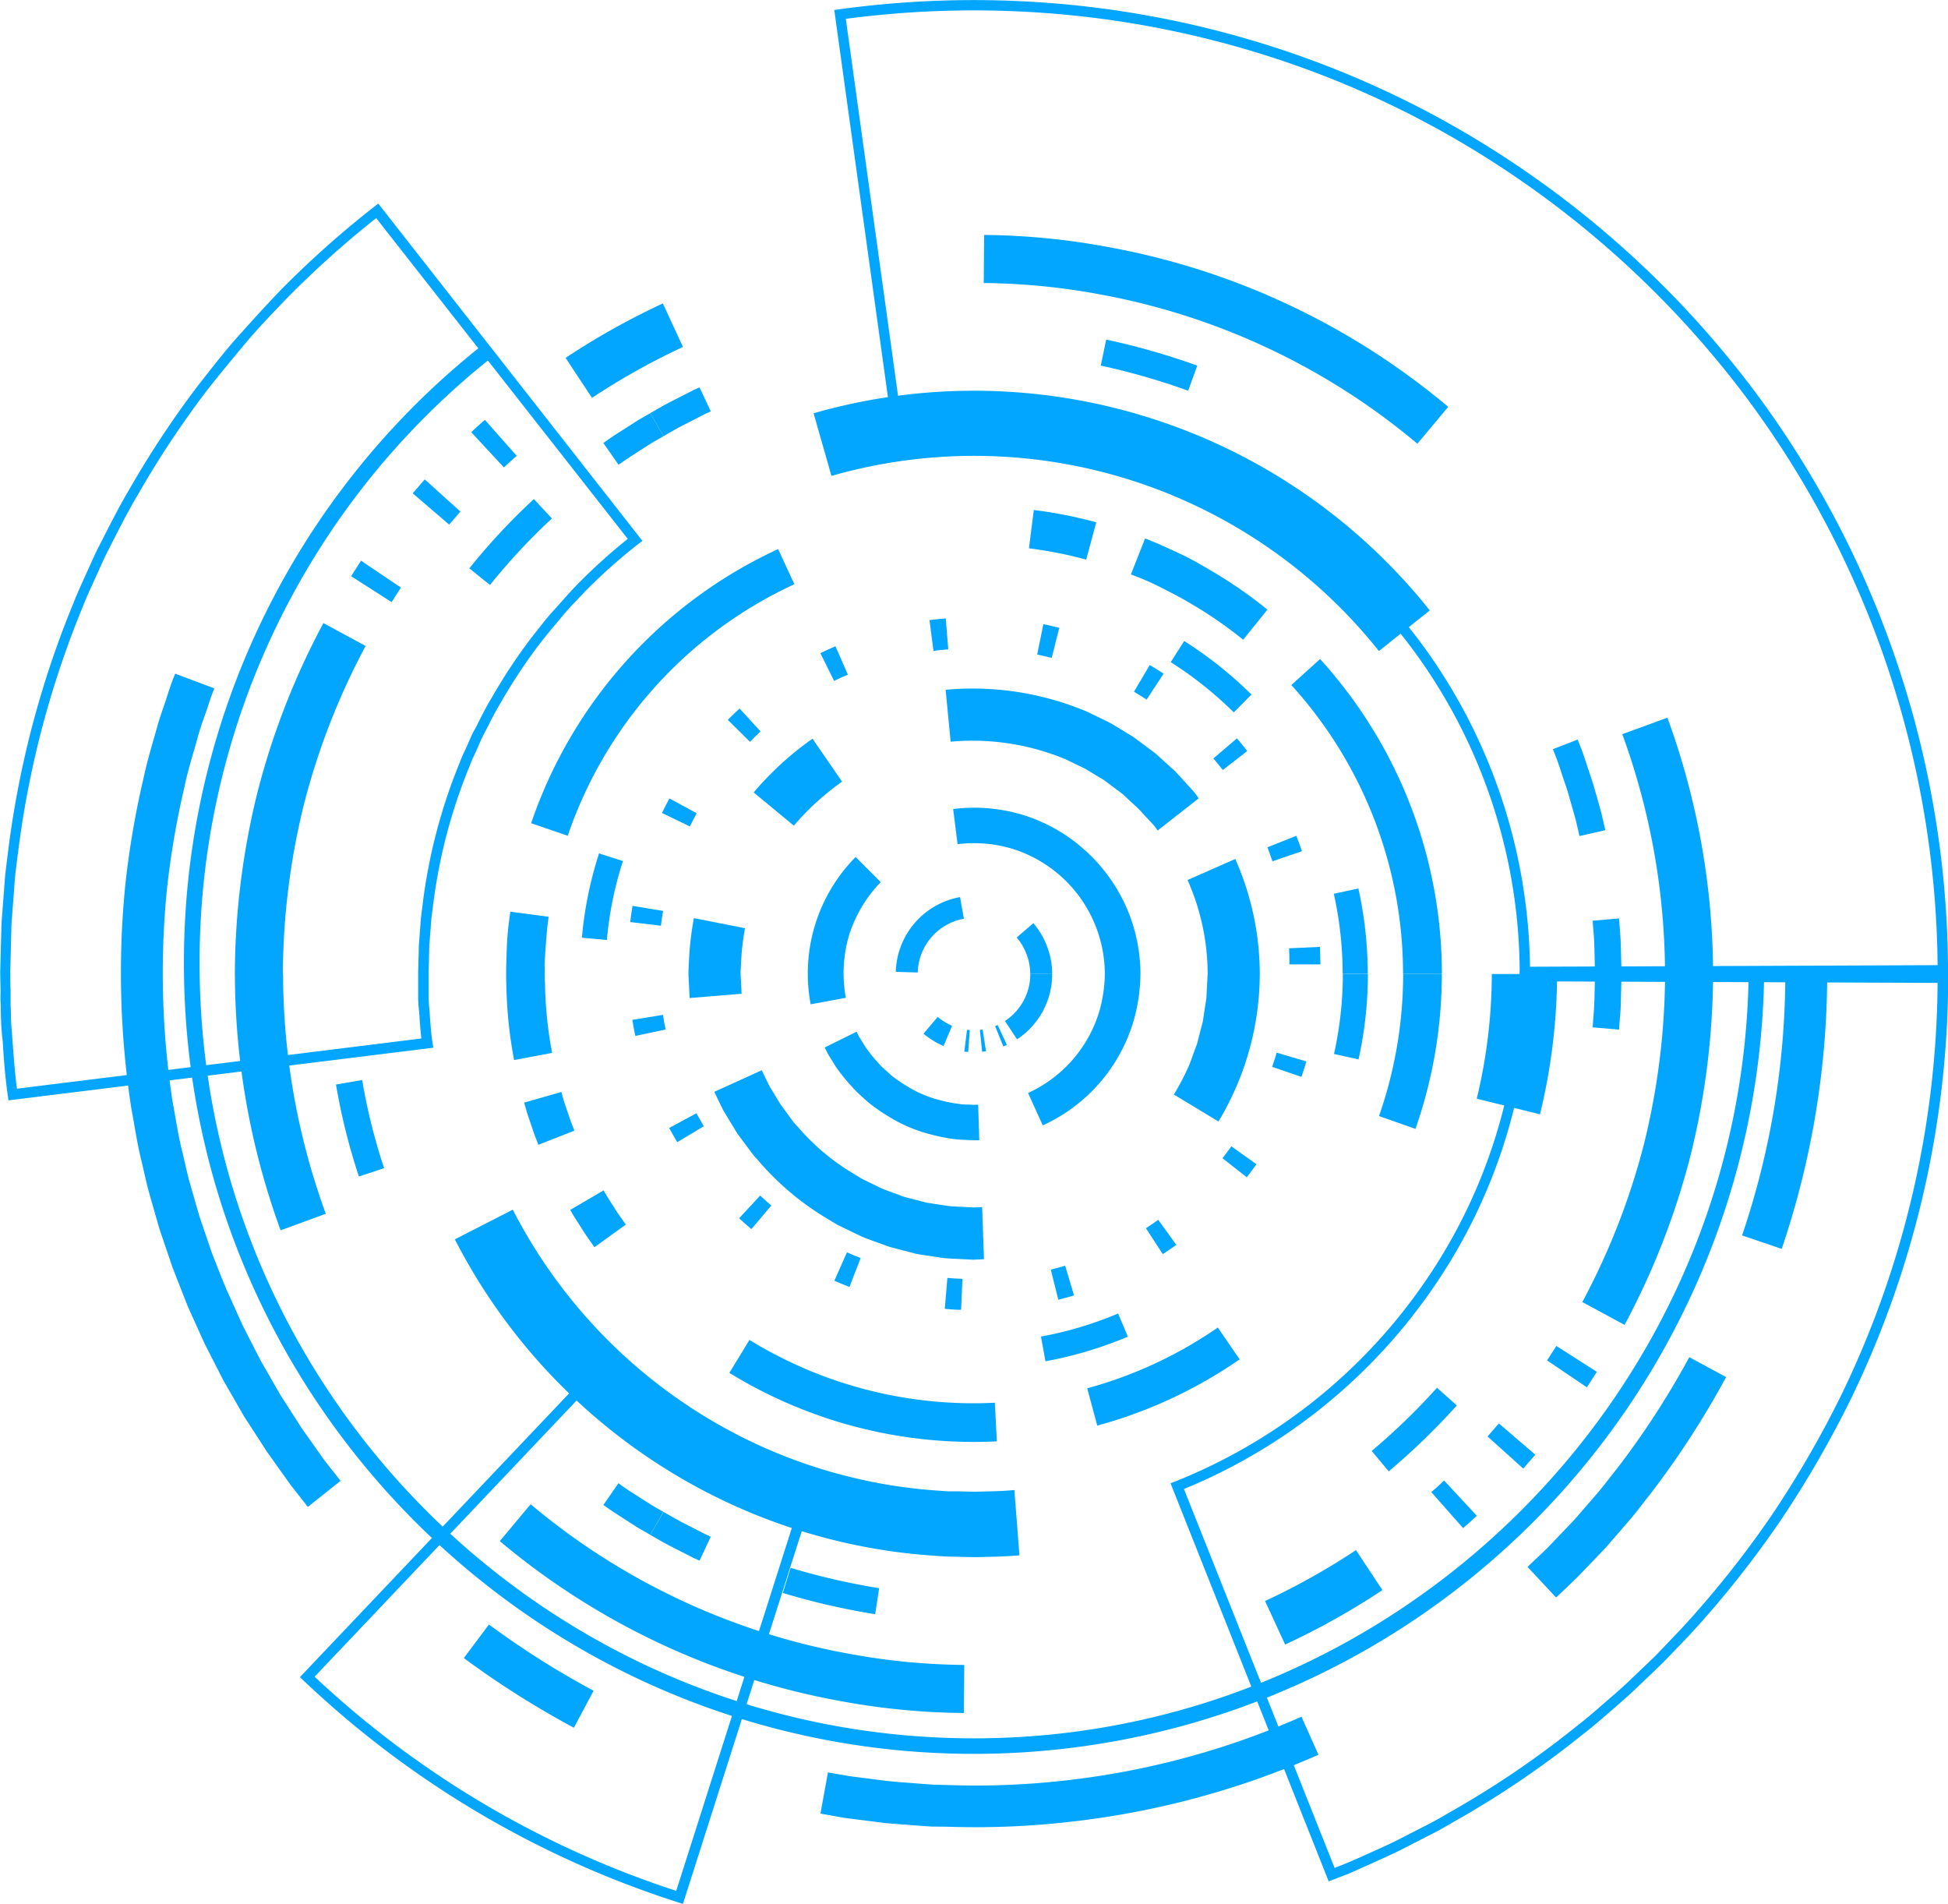 <svg xmlns="http://www.w3.org/2000/svg" viewBox="0 0 387.86 378.99"><defs><style>.cls-1{isolation:isolate;}.cls-2{mix-blend-mode:screen;}.cls-3{fill:#03a6ff;}</style></defs><title>circle50</title><g class="cls-1"><g id="Layer_7" data-name="Layer 7"><g class="cls-2"><path class="cls-3" d="M1387.22,1205.89v-1a108.71,108.71,0,0,0-21.7-64.76,110.85,110.85,0,0,0-34.81-30.18,106.22,106.22,0,0,0-21.31-8.84,108.92,108.92,0,0,0-22.73-4.12,110.9,110.9,0,0,0-23.21.73l-1,.14-11.71-84.47,1-.14a196.79,196.79,0,0,1,41.16-1.31,194.13,194.13,0,0,1,40.63,7.38,191.47,191.47,0,0,1,38.17,15.86,196.09,196.09,0,0,1,62,53.72,194,194,0,0,1,38.8,115.65v1Zm-108.7-111.29q4.15,0,8.3.3a111,111,0,0,1,23.16,4.2,108.25,108.25,0,0,1,21.72,9,112.91,112.91,0,0,1,35.46,30.74,110.76,110.76,0,0,1,22.11,65l81.16-.31a191.93,191.93,0,0,0-38.38-113.39,194,194,0,0,0-61.33-53.16,189.35,189.35,0,0,0-37.76-15.69,192,192,0,0,0-40.2-7.3,194.62,194.62,0,0,0-39.71,1.16l11.14,80.39A112.58,112.58,0,0,1,1278.53,1094.61Z" transform="translate(-1084.64 -1011.4)"/><path class="cls-3" d="M1086.32,1230.44l-0.14-1c-0.51-3.57-.78-7.2-1-10.71L1085,1217c-0.13-1.46-.17-3-0.2-4.39,0-.61,0-1.23-0.05-1.84s0-1.3,0-1.95c0-1.41-.08-2.86-0.06-4.3l0.25-9.32,0.71-9.34c0.17-1.58.37-3.12,0.56-4.67l0.2-1.56a192,192,0,0,1,12.89-48.27c0.51-1.35,1.12-2.69,1.71-4,0.26-.58.53-1.16,0.79-1.75s0.57-1.25.85-1.87c0.57-1.27,1.15-2.58,1.82-3.84l0.61-1.19c1.66-3.26,3.37-6.63,5.28-9.84a191.57,191.57,0,0,1,13.78-20.82l0.48-.61c2.36-3,4.81-6.17,7.43-9.09s5.22-5.81,7.86-8.56l0.58-.61a192.58,192.58,0,0,1,18.66-16.63l0.81-.62,52.59,67.14-0.83.63a107.88,107.88,0,0,0-10.48,9.33l-1.19,1.25c-1.2,1.25-2.43,2.54-3.54,3.89s-2.33,2.75-3.41,4.12l-1.07,1.35a108.5,108.5,0,0,0-7.7,11.66c-0.9,1.47-1.68,3-2.44,4.48-0.29.58-.59,1.15-0.89,1.73s-0.61,1.25-.9,1.91c-0.18.42-.37,0.84-0.56,1.26s-0.34.76-.52,1.15a21.25,21.25,0,0,0-.85,2,107.2,107.2,0,0,0-7.2,27l-0.45,3.52-0.4,5.26-0.13,5.28c0,0.69,0,1.38,0,2.08,0,0.48,0,1,0,1.43s0,0.82,0,1.24a21.58,21.58,0,0,0,.1,2.21c0.06,0.71.11,1.38,0.16,2.06,0.12,1.64.24,3.33,0.5,5l0.17,1.05Zm73.22-175.62a193.35,193.35,0,0,0-17.64,15.81l-0.57.59c-2.62,2.73-5.33,5.55-7.79,8.48s-5,6-7.36,9l-0.47.6a189.58,189.58,0,0,0-13.63,20.6c-1.89,3.17-3.59,6.51-5.23,9.74l-0.61,1.2c-0.64,1.22-1.21,2.5-1.77,3.74-0.28.63-.56,1.25-0.85,1.87s-0.52,1.16-.79,1.75c-0.58,1.27-1.17,2.58-1.67,3.89a190,190,0,0,0-12.77,47.78l-0.2,1.56c-0.2,1.53-.39,3.06-0.56,4.6l-0.7,9.25-0.24,9.25c0,1.39,0,2.82.06,4.21,0,0.65,0,1.3,0,1.94s0,1.23.05,1.85c0,1.41.07,2.86,0.2,4.27l0.13,1.75c0.23,3.14.47,6.39,0.88,9.57l80.53-10c-0.17-1.36-.27-2.74-0.37-4.07,0-.67-0.1-1.34-0.16-2a23.14,23.14,0,0,1-.11-2.39c0-.4,0-0.81,0-1.21s0-1,0-1.42c0-.73,0-1.46,0-2.2l0.14-5.35,0.41-5.36,0.45-3.57a109.12,109.12,0,0,1,7.32-27.46,22.71,22.71,0,0,1,.91-2.13c0.18-.37.35-0.75,0.51-1.12s0.38-.83.55-1.23c0.3-.68.6-1.38,1-2.06s0.58-1.12.87-1.69c0.77-1.52,1.57-3.09,2.49-4.58a110.21,110.21,0,0,1,7.85-11.88l1.08-1.37c1.1-1.4,2.23-2.85,3.47-4.2s2.38-2.69,3.6-4l1.2-1.26a114.44,114.44,0,0,1,9.88-8.9Z" transform="translate(-1084.64 -1011.4)"/><path class="cls-3" d="M1220.62,1390.39l-1-.31a194.17,194.17,0,0,1-74.52-44.12l-0.74-.71,58.7-61.86,0.75,0.72a108.7,108.7,0,0,0,41.71,24.73l1,0.32Zm-73.34-45.22a192.13,192.13,0,0,0,72,42.63l24.64-77.33a110.83,110.83,0,0,1-40.78-24.17Z" transform="translate(-1084.64 -1011.4)"/><path class="cls-3" d="M1349.19,1385.91l-31.49-79.25,1-.38a109.5,109.5,0,0,0,49.72-39.82,107,107,0,0,0,18.84-60.75v-1l85.28,0.32v1a193,193,0,0,1-19.25,83.59,206.82,206.82,0,0,1-14.44,24.92,200.88,200.88,0,0,1-17.95,22.49l-5,5.19c-1.46,1.43-2.92,2.82-4.37,4.2l-0.83.79c-1.33,1.31-2.76,2.55-4.15,3.75l-1.58,1.38c-1.66,1.44-3.39,2.94-5.18,4.31a186.9,186.9,0,0,1-23.71,16.27l-2,1.15c-1.39.81-2.83,1.64-4.31,2.39l-6.38,3.27c-1.55.76-3.13,1.47-4.66,2.16l-1.9.86-1.12.5c-0.73.33-1.47,0.66-2.21,1Zm-28.82-78.1,30,75.42,2.38-.94c0.72-.29,1.42-0.61,2.13-0.92l1.13-.5,1.9-.86c1.51-.68,3.08-1.38,4.58-2.12l6.37-3.26c1.43-.72,2.84-1.54,4.21-2.34l2-1.15a185,185,0,0,0,23.46-16.1c1.77-1.35,3.47-2.83,5.11-4.25l1.59-1.38c1.36-1.18,2.77-2.4,4.07-3.67l0.84-.8c1.45-1.38,2.9-2.76,4.33-4.16l4.92-5.15a198.9,198.9,0,0,0,17.75-22.23,204.72,204.72,0,0,0,14.29-24.66,190.88,190.88,0,0,0,19-81.68l-81.15-.31a109.07,109.07,0,0,1-19.2,60.88A111.63,111.63,0,0,1,1320.37,1307.81Z" transform="translate(-1084.64 -1011.4)"/><path class="cls-3" d="M1246.63,1093.67a116,116,0,0,1,122.69,39.24l-10.13,8.09a103,103,0,0,0-109-34.86Z" transform="translate(-1084.64 -1011.4)"/><path class="cls-3" d="M1287.62,1321c-2.83.27-5.68,0.3-8.52,0.37-1.42,0-2.84-.05-4.26-0.08l-2.13-.06-2.13-.15a113,113,0,0,1-16.89-2.4,115.23,115.23,0,0,1-31.81-12.09,116.66,116.66,0,0,1-46.68-48.48l11.54-5.91a103.69,103.69,0,0,0,41.48,43.07,102.25,102.25,0,0,0,28.23,10.73,100.1,100.1,0,0,0,15,2.13l1.89,0.14,1.9,0c1.26,0,2.53.09,3.79,0.07,2.53-.07,5.06-0.08,7.58-0.33Z" transform="translate(-1084.64 -1011.4)"/><path class="cls-3" d="M1394.67,1205.29a119.46,119.46,0,0,1-3.41,27.93l-12.59-3.11a106.51,106.51,0,0,0,3-24.82h13Z" transform="translate(-1084.64 -1011.4)"/><path class="cls-3" d="M1407,1194.22c0.12,1.84.33,3.68,0.36,5.53l0.14,5.54h-5.28l-0.13-5.31c0-1.77-.24-3.53-0.35-5.3Z" transform="translate(-1084.64 -1011.4)"/><path class="cls-3" d="M1214.11,1093.64c1.6-.92,3.19-1.86,4.85-2.67l2.47-1.26,1.23-.63,1.26-.57,2.24,4.78-1.21.55-1.18.61-2.36,1.21c-1.59.77-3.12,1.68-4.65,2.56Z" transform="translate(-1084.64 -1011.4)"/><path class="cls-3" d="M1398.76,1158.62l0.87,2.2,0.76,2.23c0.49,1.49,1,3,1.48,4.48l1.29,4.54c0.45,1.51.74,3.06,1.11,4.59l-5.15,1.17c-0.36-1.46-.63-3-1.07-4.4l-1.24-4.35c-0.43-1.45-1-2.86-1.42-4.3l-0.73-2.14-0.83-2.11Z" transform="translate(-1084.64 -1011.4)"/><path class="cls-3" d="M1304.89,1079a140.58,140.58,0,0,1,18.14,5.18l-1.82,5a135.35,135.35,0,0,0-17.4-5Z" transform="translate(-1084.64 -1011.4)"/><path class="cls-3" d="M1204.77,1099.59c1.48-1.1,3.05-2.08,4.61-3.07l2.33-1.49,2.4-1.38,2.65,4.57-2.3,1.32-2.24,1.43c-1.49,1-3,1.89-4.42,2.95Z" transform="translate(-1084.64 -1011.4)"/><path class="cls-3" d="M1214.11,1316.93l-2.4-1.38-2.33-1.49c-1.56-1-3.12-2-4.61-3.07l3-4.33c1.42,1.06,2.93,2,4.42,2.95l2.24,1.43,2.3,1.32Z" transform="translate(-1084.64 -1011.4)"/><path class="cls-3" d="M1178.08,1124.54a128.57,128.57,0,0,1,12.86-13.8l3.59,3.87a123.29,123.29,0,0,0-12.33,13.24Z" transform="translate(-1084.64 -1011.4)"/><path class="cls-3" d="M1156.1,1245.6a123.24,123.24,0,0,1-4.56-18.31l5.21-.9a118,118,0,0,0,4.37,17.55Z" transform="translate(-1084.64 -1011.4)"/><path class="cls-3" d="M1223.92,1322.07l-1.26-.57-1.23-.63-2.47-1.26c-1.66-.81-3.25-1.75-4.85-2.67l2.65-4.57c1.54,0.88,3.06,1.79,4.65,2.56l2.36,1.21,1.18,0.61,1.21,0.55Z" transform="translate(-1084.64 -1011.4)"/><path class="cls-3" d="M1407.5,1205.29l-0.14,5.54c0,1.85-.25,3.68-0.36,5.53l-5.26-.45c0.11-1.77.32-3.53,0.35-5.3l0.13-5.31h5.28Z" transform="translate(-1084.64 -1011.4)"/><path class="cls-3" d="M1258.89,1332.73a142,142,0,0,1-18.39-4.23l1.56-5a136.69,136.69,0,0,0,17.63,4.05Z" transform="translate(-1084.64 -1011.4)"/><path class="cls-3" d="M1374.7,1291.18a134.52,134.52,0,0,1-13.56,13.11l-3.39-4.06a129.23,129.23,0,0,0,13-12.58Z" transform="translate(-1084.64 -1011.4)"/><path class="cls-3" d="M1347.47,1142.59a93.16,93.16,0,0,1,24.26,62.69H1364a85.46,85.46,0,0,0-22.25-57.51Z" transform="translate(-1084.64 -1011.4)"/><path class="cls-3" d="M1312.63,1118.59c2.21,0.82,4.34,1.84,6.49,2.82s4.21,2.13,6.23,3.34a90.52,90.52,0,0,1,11.64,8l-4.83,6a82.85,82.85,0,0,0-10.68-7.35c-1.85-1.12-3.79-2.08-5.72-3.07s-3.92-1.83-5.95-2.58Z" transform="translate(-1084.64 -1011.4)"/><path class="cls-3" d="M1290.48,1112.92a89.78,89.78,0,0,1,12.43,2.45l-2,7.43a82.1,82.1,0,0,0-11.4-2.25Z" transform="translate(-1084.64 -1011.4)"/><path class="cls-3" d="M1190.39,1175.27a93.2,93.2,0,0,1,49.18-54.57l3.23,7a85.5,85.5,0,0,0-45.12,50.07Z" transform="translate(-1084.64 -1011.4)"/><path class="cls-3" d="M1187,1222.42a88.58,88.58,0,0,1-1.54-14.74c-0.11-2.47,0-4.94.08-7.41s0.35-4.93.71-7.38l7.63,1c-0.33,2.25-.48,4.51-0.65,6.77s-0.18,4.54-.07,6.81a80.87,80.87,0,0,0,1.41,13.52Z" transform="translate(-1084.64 -1011.4)"/><polygon class="cls-3" points="107.2 227.88 106.39 225.81 105.68 223.72 104.97 221.62 104.36 219.49 111.77 217.37 112.32 219.33 112.97 221.25 113.63 223.18 114.37 225.07 107.2 227.88"/><path class="cls-3" d="M1203,1259.67c-0.85-1.2-1.73-2.39-2.5-3.65s-1.62-2.47-2.33-3.77l6.65-3.89c0.65,1.19,1.41,2.31,2.13,3.46s1.51,2.25,2.3,3.35Z" transform="translate(-1084.64 -1011.4)"/><path class="cls-3" d="M1283.12,1298.32a92.86,92.86,0,0,1-53.26-13.63l4-6.56a85.15,85.15,0,0,0,48.86,12.5Z" transform="translate(-1084.64 -1011.4)"/><path class="cls-3" d="M1331.46,1282a92.47,92.47,0,0,1-28.35,13.19l-2-7.43a84.77,84.77,0,0,0,26-12.1Z" transform="translate(-1084.64 -1011.4)"/><path class="cls-3" d="M1371.72,1205.29a93.66,93.66,0,0,1-5.25,30.83l-7.26-2.55a86,86,0,0,0,4.81-28.28h7.7Z" transform="translate(-1084.64 -1011.4)"/><path class="cls-3" d="M1355.1,1188.26a78.9,78.9,0,0,1,1.87,17h-5a73.91,73.91,0,0,0-1.76-15.94Z" transform="translate(-1084.64 -1011.4)"/><path class="cls-3" d="M1320.42,1139a79.89,79.89,0,0,1,13.4,10.66l-3.53,3.55a74.88,74.88,0,0,0-12.55-10Z" transform="translate(-1084.64 -1011.4)"/><path class="cls-3" d="M1200.5,1198.06a76.32,76.32,0,0,1,3.41-16.78l4.76,1.53a71.33,71.33,0,0,0-3.2,15.71Z" transform="translate(-1084.64 -1011.4)"/><path class="cls-3" d="M1309.21,1277.48a78.09,78.09,0,0,1-16.41,4.9l-0.9-4.92a73.08,73.08,0,0,0,15.36-4.59Z" transform="translate(-1084.64 -1011.4)"/><path class="cls-3" d="M1357,1205.29a78.9,78.9,0,0,1-1.87,17l-4.88-1.08a73.91,73.91,0,0,0,1.76-15.94h5Z" transform="translate(-1084.64 -1011.4)"/><path class="cls-3" d="M1276,1272.14c-1.09,0-2.18-.11-3.25-0.2l0.52-6.15c1,0.08,2,.14,3,0.18Zm19.36-2-1.5-6c0.95-.24,1.91-0.5,2.86-0.79l1.77,5.92C1297.43,1269.59,1296.38,1269.88,1295.33,1270.14Zm-41.59-2.55c-1-.38-2-0.8-3-1.24l2.5-5.65c0.91,0.4,1.83.78,2.73,1.13Zm62.4-6.52-3.37-5.17c0.82-.53,1.65-1.1,2.45-1.68l3.61,5C1317.95,1259.86,1317,1260.48,1316.14,1261.06Zm-81.93-5c-0.83-.7-1.65-1.42-2.44-2.15l4.19-4.53c0.72,0.67,1.47,1.33,2.22,2Zm98.66-10.3-4.86-3.81c0.61-.78,1.21-1.58,1.77-2.37l5,3.57C1334.2,1244,1333.55,1244.88,1332.88,1245.74Zm-113.41-7c-0.56-.93-1.1-1.88-1.62-2.83l5.43-2.93c0.47,0.87,1,1.73,1.47,2.58Zm124.27-13-5.83-2c0.32-.93.63-1.88,0.9-2.82l5.93,1.74C1344.44,1223.74,1344.1,1224.79,1343.74,1225.82Zm-132.62-8.15c-0.22-1.05-.43-2.13-0.6-3.2l6.09-1c0.16,1,.34,2,0.55,2.91Zm136.41-14.24h-6.18v-0.21c0-1,0-2-.07-3l6.17-.28c0,1.08.07,2.17,0.07,3.25v0.21Zm-131.3-7.7-6.13-.73c0.13-1.07.28-2.16,0.46-3.22l6.09,1C1216.48,1193.77,1216.34,1194.76,1216.23,1195.74ZM1338,1182.85c-0.32-.93-0.67-1.87-1-2.79l5.74-2.28c0.4,1,.78,2,1.13,3.06Zm-116-6.93-5.56-2.69c0.47-1,1-1.95,1.48-2.89l5.43,2.95C1222.9,1174.14,1222.45,1175,1222,1175.91Zm106.11-11.24c-0.61-.78-1.24-1.55-1.88-2.3l4.69-4c0.7,0.82,1.4,1.67,2.06,2.52Zm-94.17-5.63-4.39-4.35c0.76-.77,1.55-1.53,2.34-2.26l4.18,4.55C1235.37,1157.66,1234.65,1158.35,1234,1159.05Zm79-8.38c-0.82-.54-1.67-1.06-2.52-1.57l3.14-5.32c0.93,0.55,1.86,1.13,2.76,1.72Zm-62.22-3.72-2.74-5.53c1-.48,2-0.95,3-1.38l2.48,5.66C1252.5,1146.08,1251.59,1146.51,1250.71,1146.95Zm43.32-4.59c-1-.24-1.92-0.46-2.89-0.66l1.23-6.05c1.06,0.22,2.13.46,3.17,0.72Zm-23.54-1.4-0.79-6.12c1.07-.14,2.16-0.25,3.24-0.34l0.5,6.16C1272.44,1140.73,1271.45,1140.83,1270.48,1141Z" transform="translate(-1084.64 -1011.4)"/><path class="cls-3" d="M1278.57,1360c-86.46,0-156.79-70.34-156.79-156.79a156.15,156.15,0,0,1,58.78-122.39l1.29,1.61a154.1,154.1,0,0,0-58,120.78c0,85.32,69.41,154.73,154.73,154.73,84.22,0,153.63-68.5,154.72-152.69l2.06,0A156.79,156.79,0,0,1,1278.57,1360Z" transform="translate(-1084.64 -1011.4)"/><path class="cls-3" d="M1278.57,1360.53c-86.74,0-157.31-70.57-157.31-157.31a156.66,156.66,0,0,1,59-122.79l0.4-.32,1.93,2.41-0.4.32a153.59,153.59,0,0,0-57.81,120.38c0,85,69.18,154.22,154.22,154.22,83.94,0,153.12-68.27,154.21-152.18v-0.51l3.09,0v0.51A157.31,157.31,0,0,1,1278.57,1360.53Zm-98.09-279a155.63,155.63,0,0,0-58.18,121.66c0,86.17,70.11,156.28,156.28,156.28a156.28,156.28,0,0,0,156.26-153.7h-1c-1.37,84.24-70.89,152.68-155.23,152.68-85.6,0-155.25-69.64-155.25-155.25a154.6,154.6,0,0,1,57.8-120.86Z" transform="translate(-1084.64 -1011.4)"/><path class="cls-3" d="M1330.59,1182.39l-9.5,4.19a46.08,46.08,0,0,1,4,18.71h0l-0.17,3.15-0.07,1.58-0.24,1.56-0.47,3.12-0.79,3.05c-0.14.51-.24,1-0.4,1.52l-0.55,1.48c-0.38,1-.68,2-1.11,2.95a48.29,48.29,0,0,1-2.93,5.58l8.88,5.37a57.11,57.11,0,0,0,8.23-29.37h0A56.48,56.48,0,0,0,1330.59,1182.39Z" transform="translate(-1084.64 -1011.4)"/><path class="cls-3" d="M1322.21,1168.86l-1.2-1.32c-0.81-.88-1.59-1.78-2.42-2.62l-2.64-2.41c-0.44-.4-0.87-0.81-1.33-1.19l-1.43-1.07-2.87-2.13-3.05-1.86-1.53-.92-1.6-.79-3.22-1.55a58.7,58.7,0,0,0-28-4.29l1,10.33a48.31,48.31,0,0,1,22.87,3.5l2.63,1.27,1.31,0.63,1.25,0.76,2.5,1.51,2.34,1.75,1.17,0.87c0.38,0.31.72,0.65,1.09,1l2.17,2c0.68,0.69,1.31,1.44,2,2.15l1,1.08c0.34,0.35.59,0.77,0.89,1.16l8.17-6.4C1322.94,1169.8,1322.62,1169.3,1322.21,1168.86Z" transform="translate(-1084.64 -1011.4)"/><path class="cls-3" d="M1252.3,1167l-5.88-8.56a62.36,62.36,0,0,0-11.72,10.71l8,6.61A52.11,52.11,0,0,1,1252.3,1167Z" transform="translate(-1084.64 -1011.4)"/><path class="cls-3" d="M1232.13,1205.89a10.54,10.54,0,0,1,0-1.63l0.08-1.63a49.31,49.31,0,0,1,.77-6.46l-10.18-2a59.72,59.72,0,0,0-.95,7.9l-0.1,2a14.94,14.94,0,0,0,0,2l0.2,4,10.35-.85Z" transform="translate(-1084.64 -1011.4)"/><path class="cls-3" d="M1278.54,1251.76l-1.72-.09c-1.14-.08-2.29-0.07-3.43-0.21l-3.39-.52-0.85-.13-0.83-.22-1.66-.43-1.66-.42c-0.55-.14-1.08-0.38-1.62-0.57-1.07-.41-2.16-0.75-3.21-1.21l-3.09-1.49a10.67,10.67,0,0,1-1.5-.83l-1.47-.89a44.51,44.51,0,0,1-10.44-8.83c-0.38-.43-0.79-0.83-1.14-1.28l-1-1.38-1-1.37c-0.17-.23-0.35-0.45-0.51-0.69l-0.44-.73-1.78-2.93-1.49-3.09-9.45,4.29c0.61,1.26,1.2,2.53,1.84,3.78l2.18,3.59,0.55,0.9c0.19,0.29.41,0.56,0.62,0.85l1.25,1.68,1.26,1.68c0.42,0.56.92,1,1.38,1.58a54.87,54.87,0,0,0,12.76,10.8l1.8,1.09a15.12,15.12,0,0,0,1.84,1l3.78,1.82c1.28,0.56,2.62,1,3.93,1.48,0.66,0.23,1.31.51,2,.69l2,0.53,2,0.52,1,0.26,1,0.17,4.15,0.63c1.39,0.17,2.79.18,4.18,0.27l2.09,0.1,2.09-.1-0.37-10.38Z" transform="translate(-1084.64 -1011.4)"/><path class="cls-3" d="M1308.75,1191.66a33.43,33.43,0,0,0-8.29-11.2,33,33,0,0,0-12.15-6.84,33.49,33.49,0,0,0-13.89-1.17l0.88,7a26.41,26.41,0,0,1,10.93.92,26.2,26.2,0,0,1,18.39,24.9,28.44,28.44,0,0,1-1.07,7.35,26.09,26.09,0,0,1-14.22,16.35l2.93,6.45a33.18,33.18,0,0,0,18.09-20.8,35.49,35.49,0,0,0,1.36-9.35A33,33,0,0,0,1308.75,1191.66Z" transform="translate(-1084.64 -1011.4)"/><path class="cls-3" d="M1253.66,1197.68A26.84,26.84,0,0,1,1260,1187l-5-5a33,33,0,0,0-8.95,29.32l7-1.29A27.06,27.06,0,0,1,1253.66,1197.68Z" transform="translate(-1084.64 -1011.4)"/><path class="cls-3" d="M1278.46,1231.33l-0.93-.05c-0.62,0-1.25,0-1.86-.12a26.8,26.8,0,0,1-3.65-.7,23.07,23.07,0,0,1-6.84-2.87,27.91,27.91,0,0,1-3.06-2.12c-0.48-.4-0.92-0.83-1.39-1.25a12.12,12.12,0,0,1-1.31-1.33,27.4,27.4,0,0,1-2.34-2.9c-0.35-.51-0.65-1.06-1-1.58-0.16-.27-0.33-0.53-0.48-0.8l-0.4-.84-6.35,3.14,0.52,1.07c0.19,0.35.4,0.68,0.6,1,0.42,0.67.8,1.36,1.25,2a34.47,34.47,0,0,0,3,3.69,17.37,17.37,0,0,0,1.66,1.69c0.59,0.53,1.16,1.07,1.77,1.58a34.93,34.93,0,0,0,3.89,2.7,30.1,30.1,0,0,0,8.71,3.66,33.87,33.87,0,0,0,4.65.88c0.78,0.1,1.57.1,2.36,0.15l1.18,0.06c0.39,0,.79,0,1.18,0l-0.22-7.08C1279.08,1231.3,1278.77,1231.34,1278.46,1231.33Z" transform="translate(-1084.64 -1011.4)"/><path class="cls-3" d="M1290.39,1195.17a15.71,15.71,0,0,1,3.75,10.12h-4.37a11.33,11.33,0,0,0-2.7-7.27Z" transform="translate(-1084.64 -1011.4)"/><path class="cls-3" d="M1263,1204.86a15.55,15.55,0,0,1,12.79-14.88l0.77,4.31a11.17,11.17,0,0,0-9.19,10.7Z" transform="translate(-1084.64 -1011.4)"/><path class="cls-3" d="M1272.51,1219.63a16.68,16.68,0,0,1-4-2.46l2.83-3.34a12.33,12.33,0,0,0,2.86,1.77Z" transform="translate(-1084.64 -1011.4)"/><path class="cls-3" d="M1294.14,1205.29a15.54,15.54,0,0,1-7,13l-2.41-3.65a11.16,11.16,0,0,0,5.05-9.35h4.37Z" transform="translate(-1084.64 -1011.4)"/><path class="cls-3" d="M1277.41,1220.8a5.48,5.48,0,0,1-.77-0.07l0.54-4.34a3.16,3.16,0,0,0,.56.05Z" transform="translate(-1084.64 -1011.4)"/><polygon class="cls-3" points="196.32 209.26 195.55 209.37 195.1 205.02 195.65 204.94 196.32 209.26"/><path class="cls-3" d="M1285.12,1219.4a6.77,6.77,0,0,1-.71.31l-1.64-4.05a3.94,3.94,0,0,0,.51-0.23Z" transform="translate(-1084.64 -1011.4)"/><path class="cls-3" d="M1416.63,1154.26a149.49,149.49,0,0,1,9.1,51h-9.57a139.92,139.92,0,0,0-8.51-47.71Z" transform="translate(-1084.64 -1011.4)"/><path class="cls-3" d="M1280.59,1058.17a141.43,141.43,0,0,1,25,2.46,145.76,145.76,0,0,1,67.4,31.76l-6.14,7.34a136.19,136.19,0,0,0-63-29.69,131.85,131.85,0,0,0-23.34-2.3Z" transform="translate(-1084.64 -1011.4)"/><path class="cls-3" d="M1197.25,1082.64a147,147,0,0,1,19.37-10.84l4,8.67a137.47,137.47,0,0,0-18.11,10.13Z" transform="translate(-1084.64 -1011.4)"/><path class="cls-3" d="M1131.4,1205.29a152.35,152.35,0,0,1,4.46-36,149.79,149.79,0,0,1,13.17-33.85l8.41,4.55a140.23,140.23,0,0,0-12.31,31.64,142.78,142.78,0,0,0-4.17,33.71h-9.57Z" transform="translate(-1084.64 -1011.4)"/><path class="cls-3" d="M1178.47,1097.44c0.87-.86,1.79-1.66,2.72-2.46l6.33,7.17c-0.87.74-1.73,1.49-2.55,2.3Z" transform="translate(-1084.64 -1011.4)"/><polygon class="cls-3" points="82.17 98.2 84.57 95.43 91.67 101.83 89.43 104.43 82.17 98.2"/><polygon class="cls-3" points="69.91 114.7 71.89 111.61 79.82 116.97 77.97 119.86 69.91 114.7"/><path class="cls-3" d="M1140.51,1256.31a149.5,149.5,0,0,1-9.1-51H1141a139.92,139.92,0,0,0,8.51,47.71Z" transform="translate(-1084.64 -1011.4)"/><path class="cls-3" d="M1276.55,1352.4a141.42,141.42,0,0,1-25-2.46,145.76,145.76,0,0,1-67.4-31.76l6.14-7.34a136.2,136.2,0,0,0,63,29.69,131.86,131.86,0,0,0,23.34,2.3Z" transform="translate(-1084.64 -1011.4)"/><path class="cls-3" d="M1359.89,1327.93a147.06,147.06,0,0,1-19.37,10.84l-4-8.67a137.45,137.45,0,0,0,18.1-10.13Z" transform="translate(-1084.64 -1011.4)"/><path class="cls-3" d="M1425.73,1205.29a152.35,152.35,0,0,1-4.46,36,149.78,149.78,0,0,1-13.17,33.85l-8.41-4.55A140.22,140.22,0,0,0,1412,1239a142.77,142.77,0,0,0,4.17-33.71h9.57Z" transform="translate(-1084.64 -1011.4)"/><path class="cls-3" d="M1378.67,1313.13c-0.87.86-1.79,1.66-2.72,2.46l-6.33-7.17c0.87-.74,1.73-1.49,2.55-2.3Z" transform="translate(-1084.64 -1011.4)"/><polygon class="cls-3" points="305.69 289.58 303.29 292.35 296.18 285.95 298.43 283.35 305.69 289.58"/><polygon class="cls-3" points="317.94 273.08 315.96 276.17 308.03 270.81 309.88 267.93 317.94 273.08"/><path class="cls-3" d="M1347.15,1360.71a168.11,168.11,0,0,1-48.68,13.26,166.29,166.29,0,0,1-25.27,1.06L1270,1375l-3.16-.23c-2.1-.17-4.21-0.29-6.31-0.51l-6.28-.8-1.57-.2-1.56-.28-3.12-.56,1.49-8.2,3,0.53L1254,1365l1.49,0.19,6,0.76c2,0.21,4,.32,6,0.49l3,0.22,3,0.08a158,158,0,0,0,24-1,159.78,159.78,0,0,0,46.28-12.61Z" transform="translate(-1084.64 -1011.4)"/><path class="cls-3" d="M1428.32,1285.53a175.39,175.39,0,0,1-15.14,23.34c-1.45,1.81-2.82,3.69-4.35,5.44l-4.56,5.26-4.8,5c-1.61,1.68-3.34,3.23-5,4.84l-5.69-6.09c1.58-1.54,3.23-3,4.76-4.61l4.57-4.79,4.34-5c1.45-1.66,2.75-3.45,4.14-5.17a167,167,0,0,0,14.4-22.19Z" transform="translate(-1084.64 -1011.4)"/><path class="cls-3" d="M1448.45,1205.29a170.75,170.75,0,0,1-9.06,54.72l-7.89-2.68a162.4,162.4,0,0,0,8.61-52h8.34Z" transform="translate(-1084.64 -1011.4)"/><path class="cls-3" d="M1198.9,1355.33a181.21,181.21,0,0,1-21.91-13.87l5-6.68a172.94,172.94,0,0,0,20.84,13.19Z" transform="translate(-1084.64 -1011.4)"/><path class="cls-3" d="M1145.93,1311.37l-3.39-4.32-3.19-4.47-1.59-2.24-1.49-2.31-3-4.62-2.74-4.76-1.37-2.38-1.25-2.44-2.5-4.89-2.26-5-1.13-2.5-1-2.55-2-5.11-1.77-5.2-0.88-2.6-0.76-2.64-1.5-5.28c-0.44-1.78-.83-3.56-1.25-5.35-0.9-3.55-1.41-7.18-2.09-10.78a176.75,176.75,0,0,1-1.24-43.78,174.11,174.11,0,0,1,3.64-21.64c0.75-3.59,1.83-7.09,2.82-10.61,0.48-1.77,1.14-3.48,1.7-5.22s1.12-3.49,1.83-5.18l7.8,2.93c-0.68,1.6-1.16,3.28-1.74,4.92s-1.17,3.28-1.62,5c-0.93,3.35-2,6.68-2.68,10.09a165.78,165.78,0,0,0-3.46,20.58,168.44,168.44,0,0,0,1.18,41.65c0.65,3.42,1.12,6.87,2,10.25,0.4,1.69.77,3.39,1.19,5.08l1.43,5,0.72,2.51,0.84,2.47,1.68,4.94,1.92,4.86,1,2.43,1.08,2.38,2.15,4.76,2.38,4.65,1.19,2.32,1.3,2.26,2.6,4.53,2.82,4.39,1.41,2.2,1.51,2.13,3,4.25,3.23,4.1Z" transform="translate(-1084.64 -1011.4)"/></g></g></g></svg>